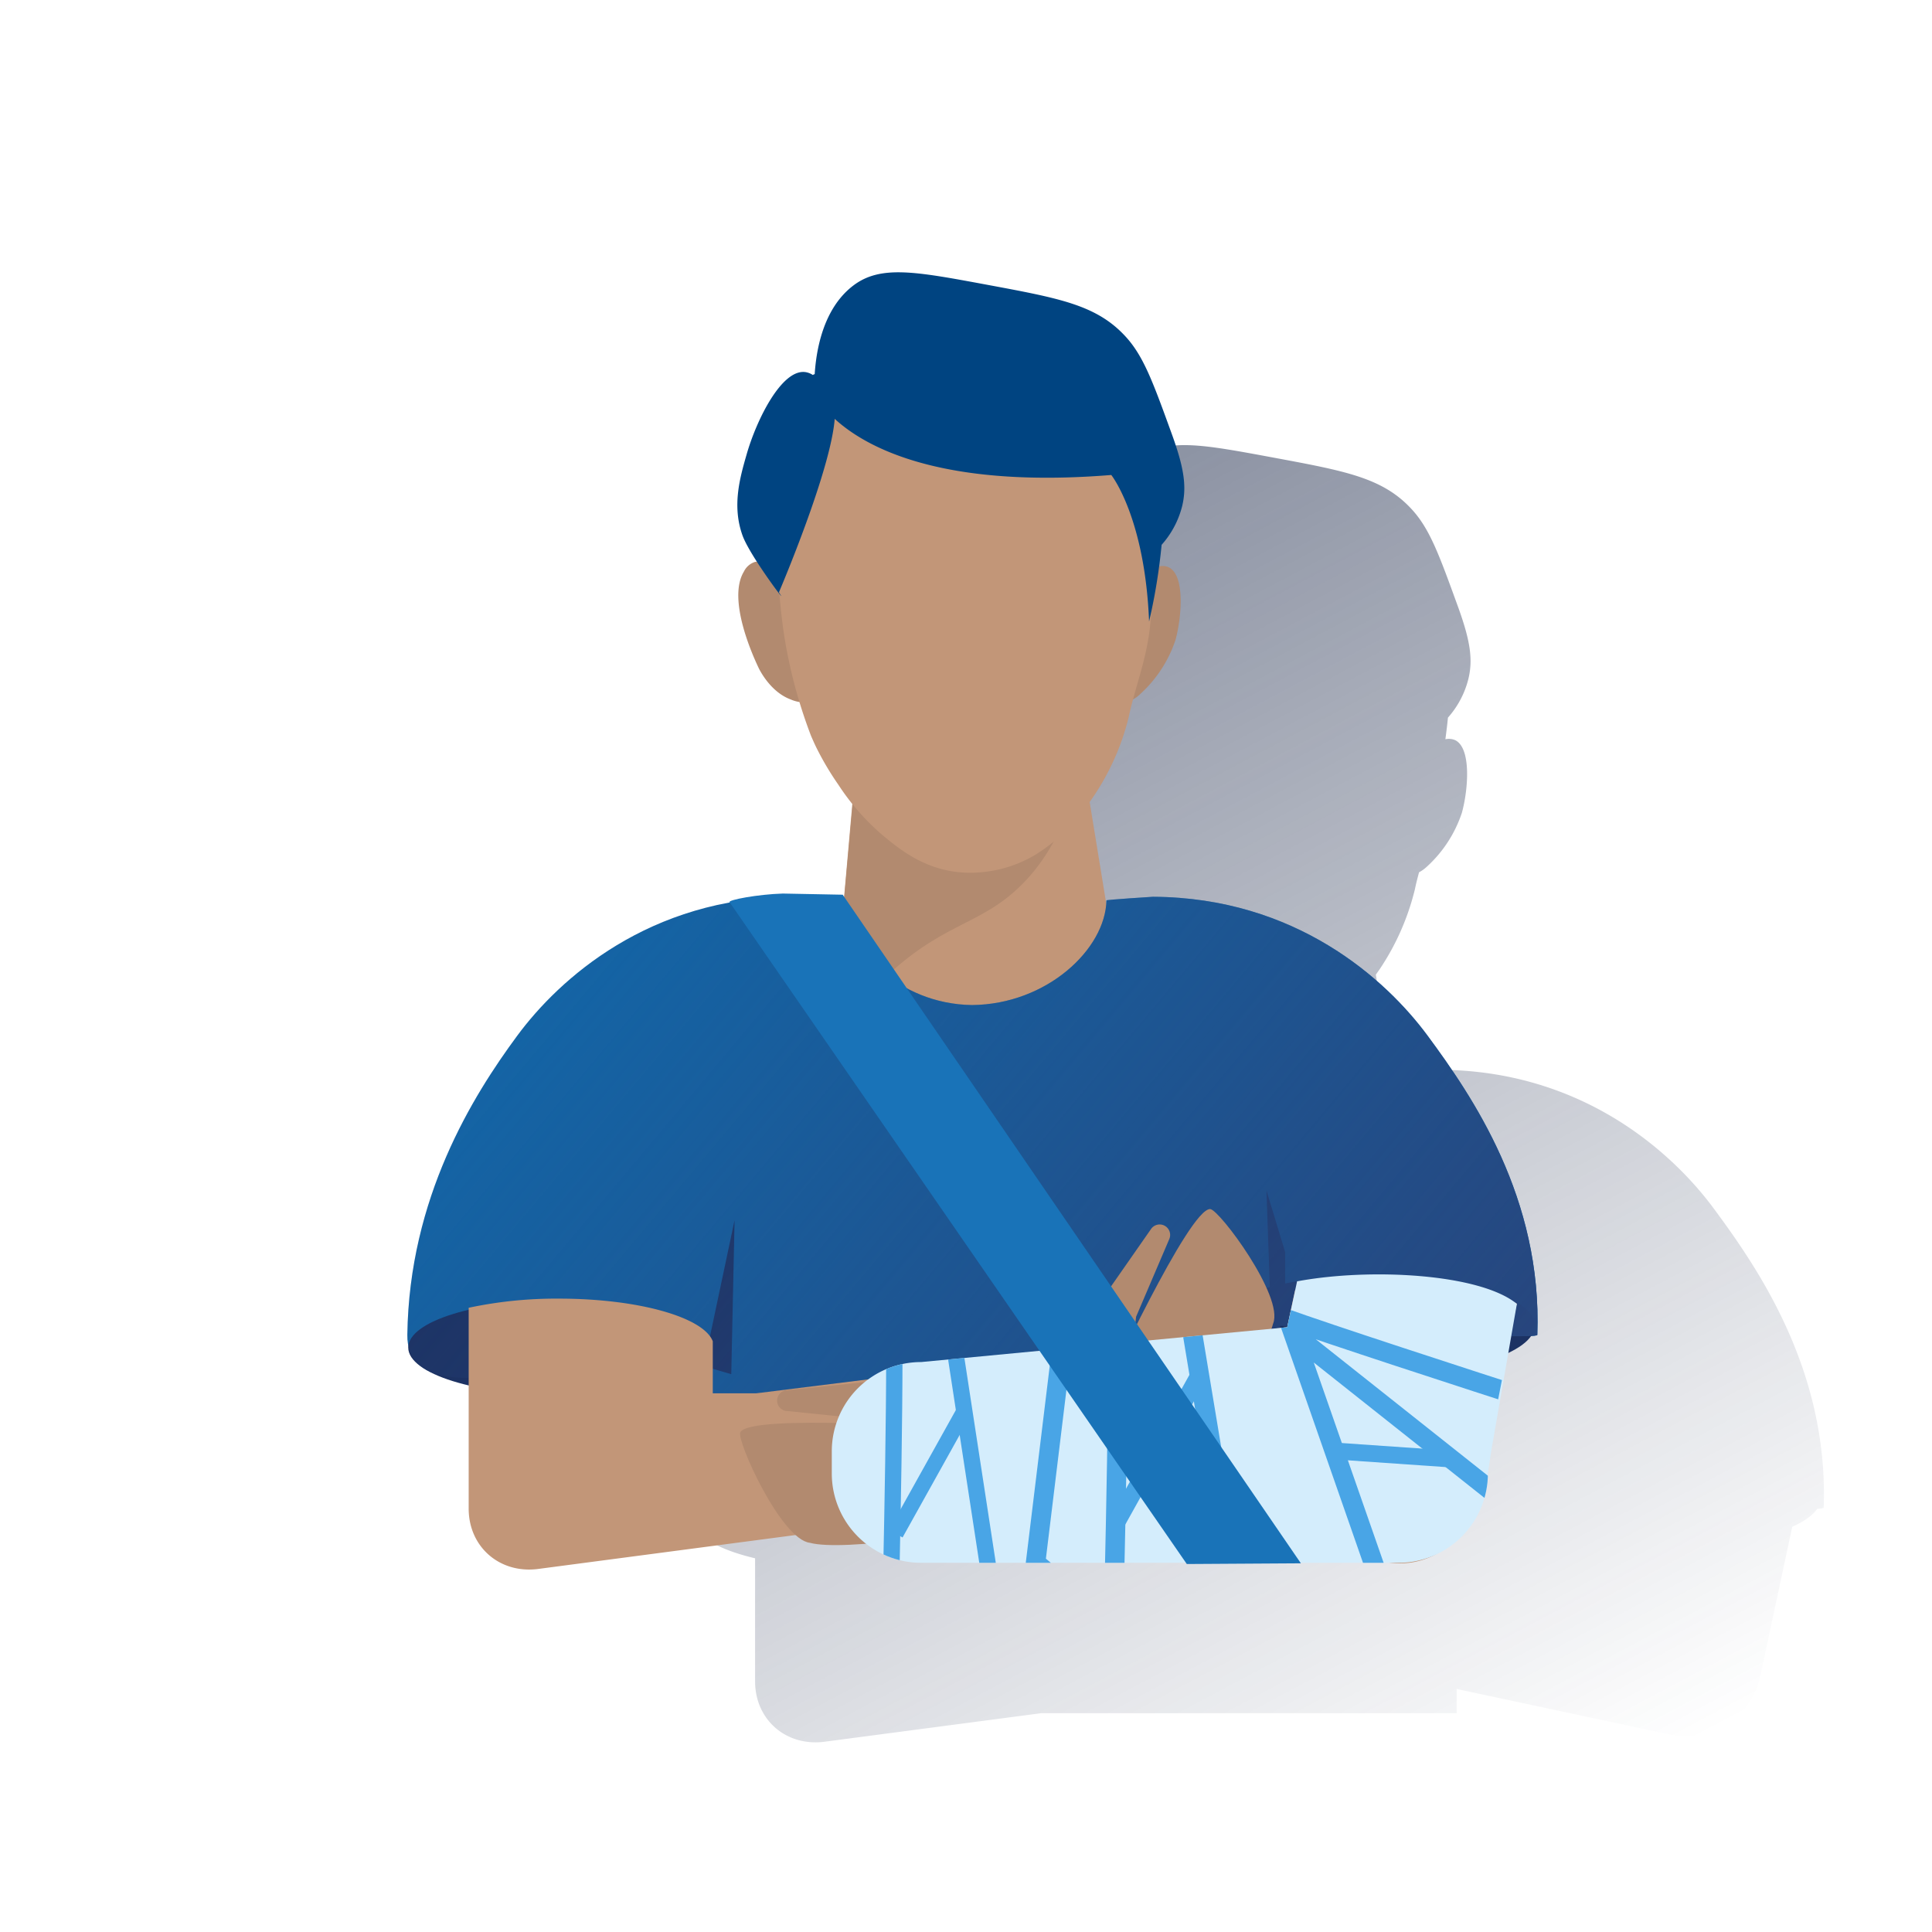 <svg id="Capa_1" data-name="Capa 1" xmlns="http://www.w3.org/2000/svg" xmlns:xlink="http://www.w3.org/1999/xlink" viewBox="0 0 600 600"><defs><style>.cls-1,.cls-11,.cls-12,.cls-13,.cls-14{fill:none;}.cls-2{fill:url(#Degradado_sin_nombre_16);}.cls-3{fill:#c29678;}.cls-4{fill:#b28a6f;}.cls-5{fill:#004481;}.cls-6{fill:#1464a5;}.cls-7{fill:#1c3263;}.cls-8{fill:url(#Degradado_sin_nombre_14);}.cls-9{fill:#d4edfc;}.cls-10{clip-path:url(#clip-path);}.cls-11,.cls-12,.cls-13,.cls-14{stroke:#49a5e6;stroke-miterlimit:10;}.cls-11{stroke-width:5.07px;}.cls-12{stroke-width:4.8px;}.cls-13{stroke-width:6.05px;}.cls-14{stroke-width:5.22px;}.cls-15{fill:#1973b8;}</style><linearGradient id="Degradado_sin_nombre_16" x1="257.64" y1="1149.26" x2="460.97" y2="1531.65" gradientTransform="translate(0 -956)" gradientUnits="userSpaceOnUse"><stop offset="0" stop-color="#192647" stop-opacity="0.5"/><stop offset="1" stop-color="#192647" stop-opacity="0"/></linearGradient><linearGradient id="Degradado_sin_nombre_14" x1="415.54" y1="1450.16" x2="180.86" y2="1253.24" gradientTransform="translate(0 -956)" gradientUnits="userSpaceOnUse"><stop offset="0" stop-color="#27467e"/><stop offset="1" stop-color="#27467e" stop-opacity="0"/></linearGradient><clipPath id="clip-path"><path class="cls-1" d="M462.08,450.82l9-45.89c-11.48-9.39-45.46-11.24-68.26-7l-3.06,14.26L286.06,423a27.72,27.72,0,0,0-27.74,27.7v6.9a27.74,27.74,0,0,0,27.74,27.74H434.35a27.76,27.76,0,0,0,27.73-27.74Z"/></clipPath></defs><g id="Cuadrados_Blancos" data-name="Cuadrados Blancos"><rect class="cls-1" width="600" height="600"/></g><path class="cls-2" d="M532.3,375.42c-13-17.63-41-43-85.31-43.19-.2,0-14.44.92-14.44,1.12s-.07.65-.1,1l-4.93-30.18-.24-1.47c.33-.48.68-1,1-1.42a77.24,77.24,0,0,0,11.13-25.11c.36-1.75.81-3.51,1.29-5.27a11.68,11.68,0,0,0,2.41-1.73A39.45,39.45,0,0,0,454,252.42c2-7.26,3-20.25-2.18-22.6a5,5,0,0,0-2.94-.24c.3-2.28.58-4.54.79-6.71A28.47,28.47,0,0,0,456,210.93c1.53-6.25.55-12.16-3.29-22.74-5.81-16-8.71-24-14.33-30.08-9.07-9.83-20.62-11.85-43.66-16.14-21.59-4-32.39-6-40.78.34-9.22,7-11.5,19.67-12,27.59a1.26,1.26,0,0,0-.48.23,5.89,5.89,0,0,0-2.46-.92c-7.26-.8-15,14.71-18.1,25.55-2.08,7.25-4.61,16-1.29,25.22a47.28,47.28,0,0,0,4.44,8.11,2.22,2.22,0,0,0-.68.07,6,6,0,0,0-3.4,3c-5.36,8.83,3.27,27.2,4.71,30.2.74,1.42,4,7.34,9.79,9.5a16.18,16.18,0,0,0,2.66.76c1,3.31,2.2,6.87,3.63,10.63.44,1,1,2.15,1.52,3.34a92,92,0,0,0,6.95,11.86c1.19,1.72,2.65,3.79,4.4,6q-1.4,15.74-2.78,31.46c-.1-.79-.19-1.58-.21-2.36,0-.2-15.59-.36-15.79-.35-44.34.23-72.31,25.56-85.31,43.18-13.78,18.67-33.52,50.29-34.09,92.87a15.34,15.34,0,0,0,.31,3.24,5.5,5.5,0,0,0-.11.69c0,4.81,7.42,9.07,18.85,11.76v38.23c0,11.92,9.66,20.31,21.59,18.74l67.3-8.87h129v-7.51l66.28,14.15a23.58,23.58,0,0,0,28-18.12h0l9.92-46.4c3.67-1.66,6.36-3.54,7.77-5.58,1.26-.07,2-.18,2-.36C567.89,425.72,546.11,394.09,532.3,375.42Z"/><path class="cls-3" d="M347.81,306.71c-1.24,2.11-16.47,19.87-44.09,21.11C277.3,329,261.32,309.14,259.63,307l7.4-83.75,67.49,2.65,4.12,24.59Z"/><path class="cls-4" d="M331.64,251.54c-4.4,12-10.26,19.22-14.65,23.52-11.55,11.33-22.07,11.46-37.62,24.51a89.93,89.93,0,0,0-13.58,14c-1-.95-2.18-2.09-3.29-3.3-.88-1-2.11-2.32-2.83-3.22,2.47-27.92,4.91-54.62,7.38-82.54l67.49,2.65Q333.07,239.33,331.64,251.54Z"/><path class="cls-4" d="M245.71,184s-6-10.73-11.28-9.48a5.78,5.78,0,0,0-3.41,3c-5.36,8.83,3.27,27.19,4.72,30.2.74,1.42,4,7.34,9.79,9.49a10.69,10.69,0,0,0,7.07.57,7.71,7.71,0,0,0,2.4-1.15C261.32,210.45,245.71,184,245.71,184Z"/><path class="cls-4" d="M352,180.71c1.59-1.44,7.06-6.3,10.89-4.56,5.17,2.35,4.14,15.33,2.17,22.6a39.53,39.53,0,0,1-10.91,16.75,9.17,9.17,0,0,1-5,2.63,4,4,0,0,1-1.2,0C346.32,217.66,346.45,209.48,352,180.71Z"/><path class="cls-3" d="M301.91,96.88a58.64,58.64,0,0,0-29.74,6.59,61,61,0,0,0-19.1,15.7c-9.9,15.52-12.11,28.56-12.58,36.47-.3,5.18.12,10.71,1,21.77.73,9.45,1.29,16.79,3.14,26.09a154.91,154.91,0,0,0,7.26,25.07c.44,1,.94,2.15,1.51,3.34a91,91,0,0,0,7,11.85A73.33,73.33,0,0,0,274,259.3c5.19,4.29,12.51,10.36,23.63,11.56a39.39,39.39,0,0,0,24.18-5.57c8.82-5.59,13.85-12.16,17.65-17.73a76.71,76.71,0,0,0,11.12-25.07c1.82-8.67,5.36-17.21,6.53-27.59,1.43-12.7,0-25.46,0-36a102.66,102.66,0,0,0-6.38-23.08A99,99,0,0,0,343,120.63a54.94,54.94,0,0,0-18.14-17A51.83,51.83,0,0,0,301.91,96.88Z"/><path class="cls-5" d="M241.91,183.93s20.47-47.83,17-59-6.47-8.47-6.47-8.47a5.67,5.67,0,0,0-2.45-.92c-7.27-.8-15,14.71-18.11,25.55-2.08,7.24-4.6,16-1.28,25.22,2.39,6.61,15.23,23.35,11.27,17.62Z"/><path class="cls-5" d="M252.91,122.14s13.33,31.76,92.21,25.37c0,0,10.43,13.08,11.74,45.49,1.14-4.9,2.16-10.19,2.95-15.86q.57-4.08.94-7.94a28.47,28.47,0,0,0,6.36-11.94c1.53-6.25.55-12.17-3.29-22.74-5.81-16-8.72-24-14.33-30.08-9.08-9.83-20.62-11.85-43.66-16.14-21.6-4-32.39-6-40.78.34C252.75,97.94,252.76,117.26,252.91,122.14Z"/><path class="cls-6" d="M443.38,321.68c-13-17.62-41-42.95-85.31-43.18-.21,0-14.44.92-14.45,1.12-.32,15.15-18.5,32.27-41.7,32.51h0c-23.16-.3-39.9-18.15-40.22-33.27,0-.2-15.59-.36-15.8-.36-44.34.24-72.3,25.56-85.3,43.19-13.78,18.67-33.53,50.29-34.1,92.86-.42,31.64,79.89-2.82,79.89-2.82,0,11.77-53.38,72.38-41.61,70.83l139.76-23.31,127,14.28c11.77,1.55-34-50-34-61.8,0,0,79.82,4.68,79.89,2.82C479,372,457.15,340.35,443.38,321.68Z"/><path class="cls-7" d="M220.78,418.5c0,8.12-21.06,14.71-47,14.71s-47-6.59-47-14.71,21.06-14.68,47-14.68S220.78,410.37,220.78,418.5Z"/><polygon class="cls-7" points="228.13 378.93 227.1 426.76 218.53 424.28 228.13 378.93"/><polyline class="cls-7" points="399.12 388.85 393.31 369.72 395.35 428.37 401.95 430.87 399.12 410.15"/><path class="cls-7" d="M476.64,411.59c0,8.62-22.34,15.6-49.9,15.6s-49.91-7-49.91-15.6S399.18,396,426.74,396,476.64,403,476.64,411.59Z"/><path class="cls-8" d="M443.38,321.68c-13-17.62-41-42.95-85.31-43.18-.21,0-14.44.92-14.45,1.12-.32,15.15-18.5,32.27-41.7,32.51h0c-23.16-.3-39.9-18.15-40.22-33.27,0-.2-15.59-.36-15.8-.36-44.34.24-72.3,25.56-85.3,43.19-13.78,18.67-33.53,50.29-34.1,92.86-.42,31.64,79.89-2.82,79.89-2.82,0,11.77-53.38,72.38-41.61,70.83l139.76-23.31,127,14.28c11.77,1.55-34-50-34-61.8,0,0,79.82,4.68,79.89,2.82C479,372,457.15,340.35,443.38,321.68Z"/><path class="cls-4" d="M331.31,438.37l9.6-32.43.27-.9.28-.41,16-22.94a3.25,3.25,0,0,1,5.66,3.14l-.12.28-11.09,25.95.92-2.19-4,33.79a9,9,0,0,1-17.9-2.13,9.92,9.92,0,0,1,.29-1.44Z"/><path class="cls-4" d="M344.07,454.66c1.75,2.28,10,10.1,12.15,8.48,12-9.27,36.63-41.81,39.16-52.11,3.45-8.34-16.71-35.38-19.53-35.54-6.52-.38-32.87,56.6-32.87,56.6C322.49,452,339.33,448.5,344.07,454.66Z"/><path class="cls-3" d="M221.36,432.7V416.55c-2.84-7.46-23.11-13.25-47.74-13.25a130.46,130.46,0,0,0-28.07,2.84V468.5c0,11.93,9.67,20.32,21.6,18.75l260-34.26c10.52-1.38,19.26-10.07,21.18-20.29Z"/><path class="cls-3" d="M431.46,396.93a105.69,105.69,0,0,0-29.28,3.82l-2.44,11.4L211.32,435.64a23.41,23.41,0,0,0,10,4.85L429.81,485a23.6,23.6,0,0,0,28-18.14h0l13.25-62C462.37,400.08,447.91,396.93,431.46,396.93Z"/><path class="cls-4" d="M307.21,436.61a8.46,8.46,0,0,1,1.4.45,9,9,0,0,1-6.81,16.68h0l-31.49-12.92,2.36.26-28.08-2.87h-.31a3.25,3.25,0,0,1,0-6.47l27.82-2.87.5-.05.91.2,33,7.35Z"/><path class="cls-4" d="M295.37,443.55s-62.61-4.59-65.46,1.27c-1.23,2.54,12.64,33.29,21.61,34.31,10.24,2.78,50.64-3,64.56-9,2.46-1.09-.38-12.1-1.52-14.74C311.49,448.31,322.74,435.29,295.37,443.55Z"/><path class="cls-9" d="M463.08,450.82l8-45.89c-11.48-9.39-45.46-11.24-68.26-7l-3.06,14.26L286.06,423a27.72,27.72,0,0,0-27.74,27.7v6.9a27.74,27.74,0,0,0,27.74,27.74H434.35a27.76,27.76,0,0,0,27.73-27.74Z"/><g class="cls-10"><line class="cls-11" x1="306.87" y1="486.54" x2="296.68" y2="420.06"/><path class="cls-11" d="M277.74,422c0,18.21-.53,47.33-.88,63.63"/><line class="cls-12" x1="278.2" y1="476.31" x2="299.49" y2="438.09"/><path class="cls-13" d="M400.36,346.11l140.41,20.25L532,385.26l-147.15,4.05s5.4,15.26,7.42,17.42,131,43.34,131,43.34L503,494.62,401.71,414.29l29,83.13H384.16L368,400.11s-23.62-2.7-21.6,0-.67,105.31-.67,105.31l-24.12-20.09,10.62-87.24Z"/></g><line class="cls-14" x1="415" y1="450.65" x2="450.71" y2="453.12"/><line class="cls-14" x1="347.09" y1="472.37" x2="372.42" y2="426.89"/><path class="cls-15" d="M368.57,485.72l-142-205.56c-.46-.67,8.66-2.42,16.54-2.66l18.6.36L404,485.5Z"/></svg>